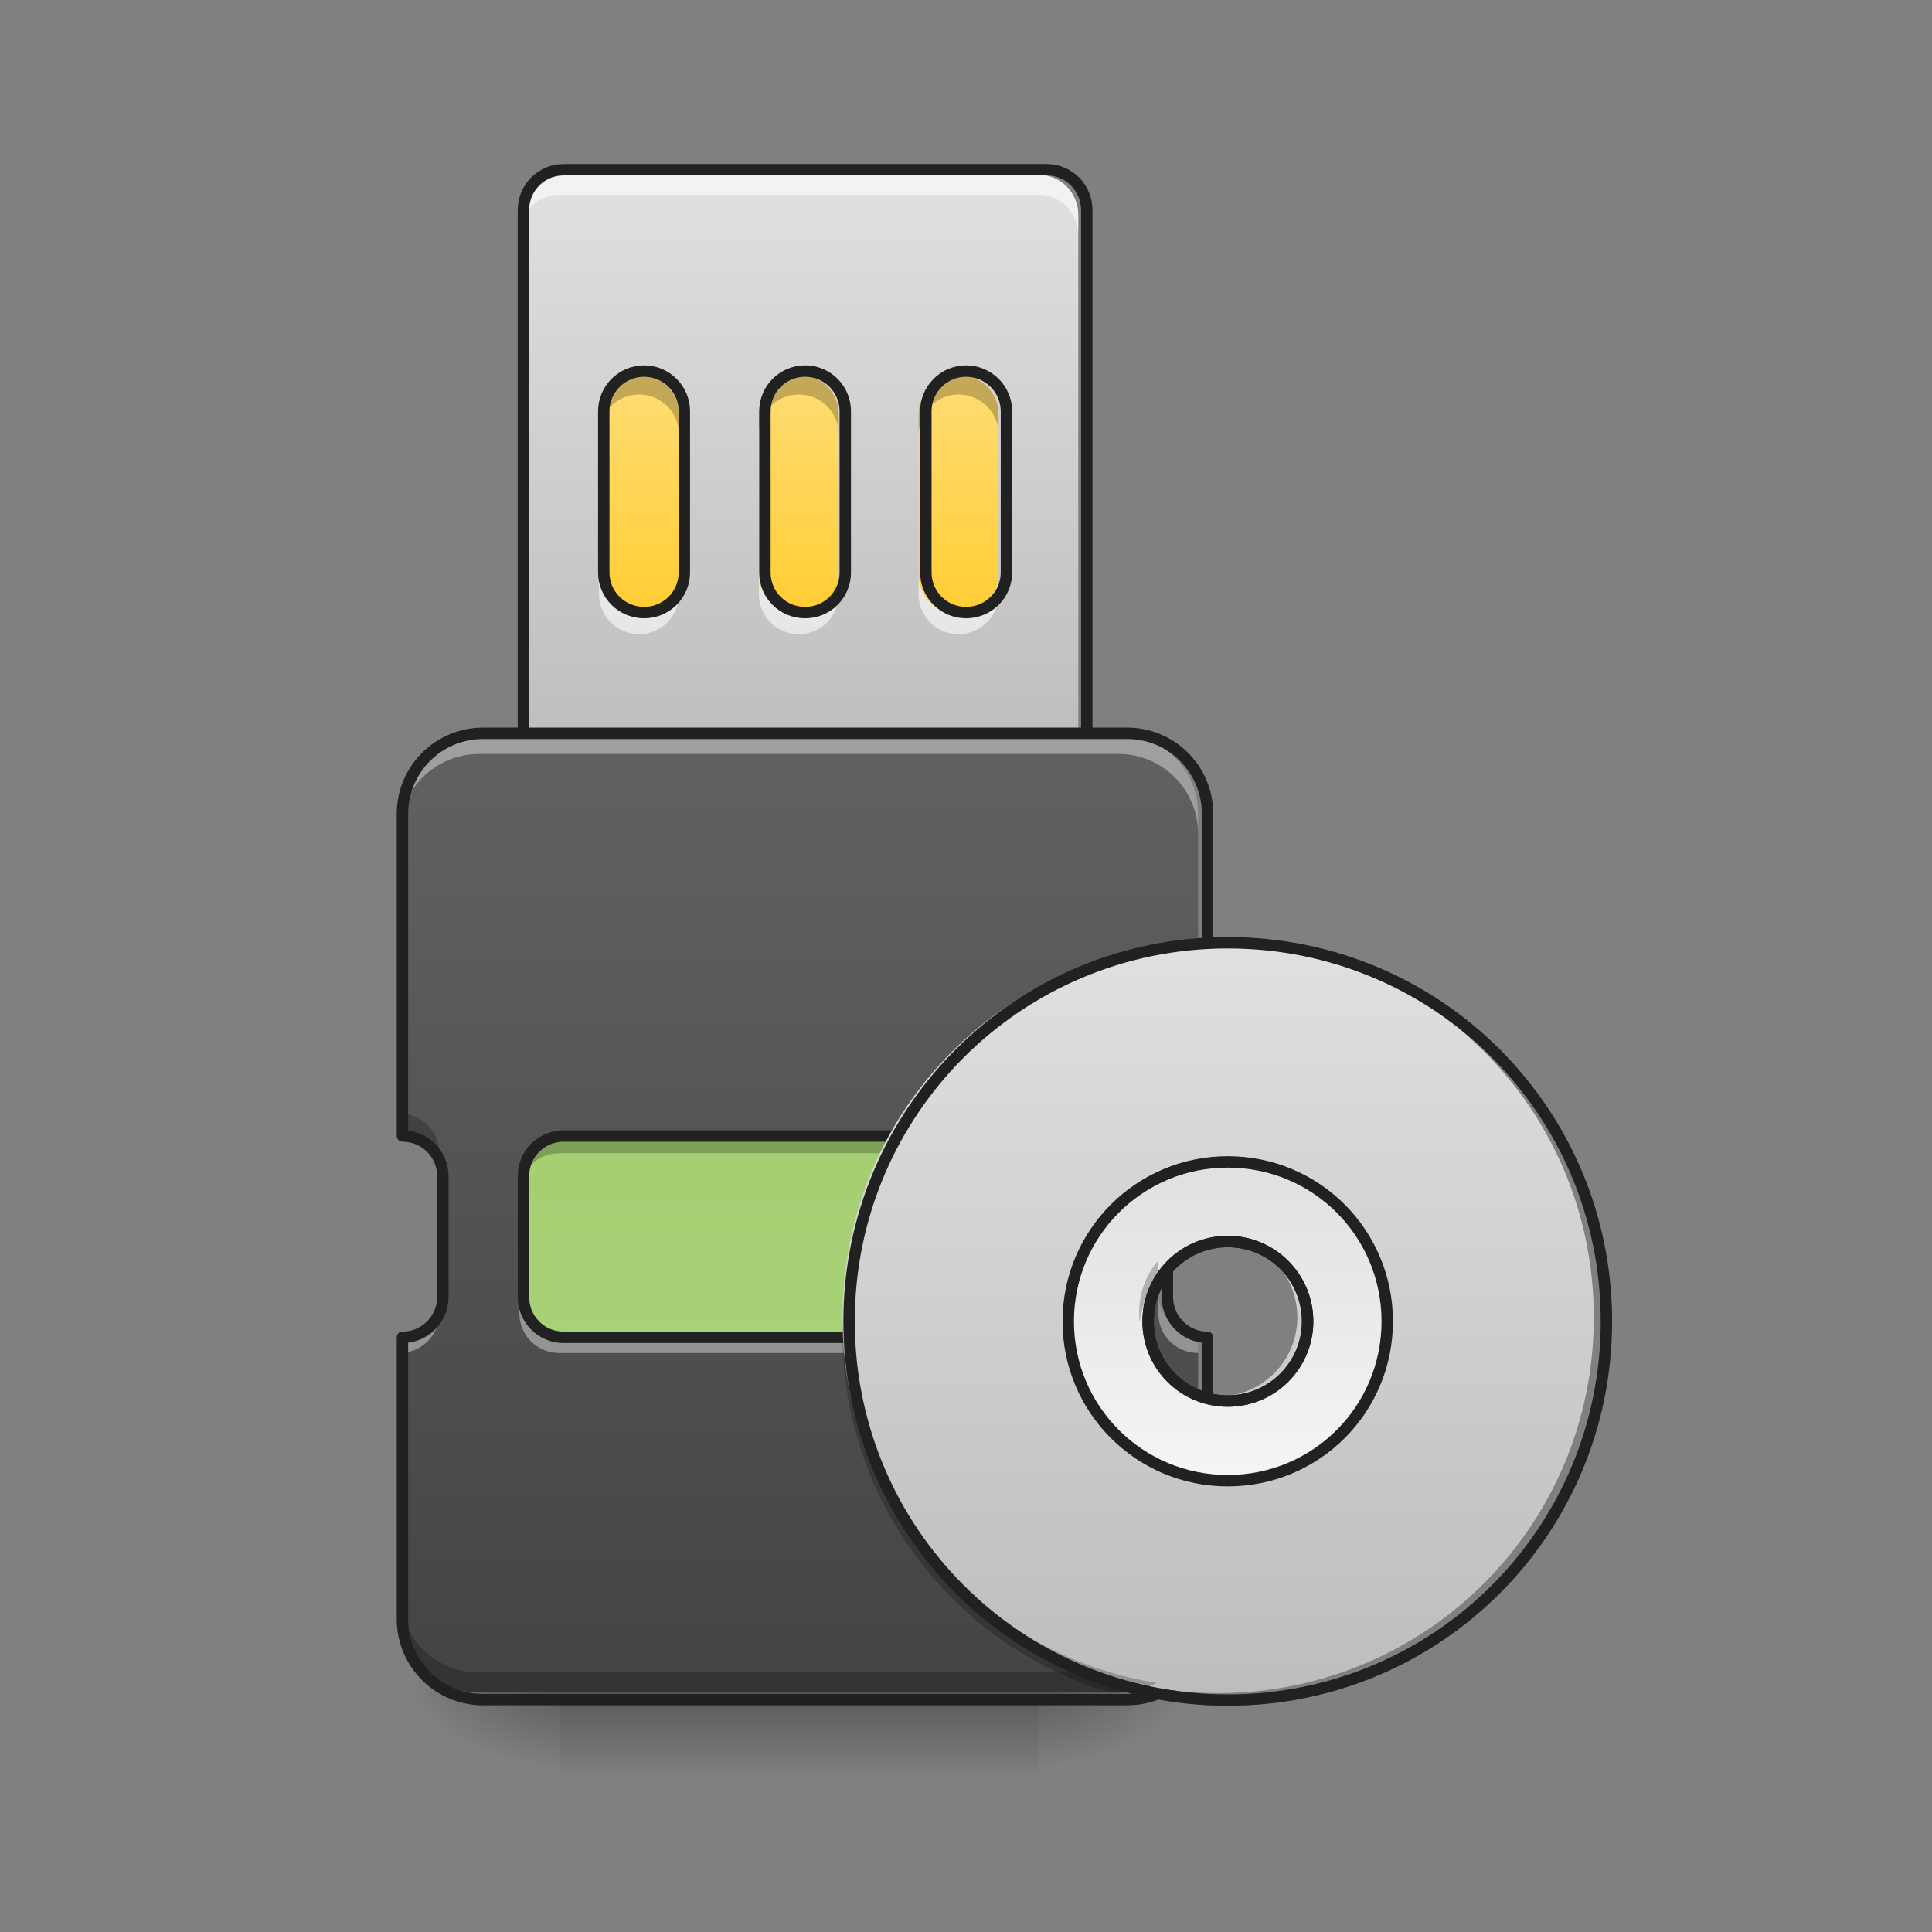 <?xml version="1.0" encoding="UTF-8"?>
<svg xmlns="http://www.w3.org/2000/svg" xmlns:xlink="http://www.w3.org/1999/xlink" width="32pt" height="32pt" viewBox="0 0 32 32" version="1.1">
<rect x="0" y="0" width="32" height="32" fill="#808080" stroke="none"/>
<defs>
<linearGradient id="linear0" gradientUnits="userSpaceOnUse" x1="508" y1="233.5" x2="508" y2="254.667" gradientTransform="matrix(0.063,0,0,0.063,-18.523,13.439)">
<stop offset="0" style="stop-color:rgb(0%,0%,0%);stop-opacity:0.275;"/>
<stop offset="1" style="stop-color:rgb(0%,0%,0%);stop-opacity:0;"/>
</linearGradient>
<radialGradient id="radial0" gradientUnits="userSpaceOnUse" cx="450.909" cy="189.579" fx="450.909" fy="189.579" r="21.167" gradientTransform="matrix(0,-0.078,-0.141,-0,43.531,63.595)">
<stop offset="0" style="stop-color:rgb(0%,0%,0%);stop-opacity:0.314;"/>
<stop offset="0.222" style="stop-color:rgb(0%,0%,0%);stop-opacity:0.275;"/>
<stop offset="1" style="stop-color:rgb(0%,0%,0%);stop-opacity:0;"/>
</radialGradient>
<radialGradient id="radial1" gradientUnits="userSpaceOnUse" cx="450.909" cy="189.579" fx="450.909" fy="189.579" r="21.167" gradientTransform="matrix(-0,0.078,0.141,0,-17.07,-7.527)">
<stop offset="0" style="stop-color:rgb(0%,0%,0%);stop-opacity:0.314;"/>
<stop offset="0.222" style="stop-color:rgb(0%,0%,0%);stop-opacity:0.275;"/>
<stop offset="1" style="stop-color:rgb(0%,0%,0%);stop-opacity:0;"/>
</radialGradient>
<radialGradient id="radial2" gradientUnits="userSpaceOnUse" cx="450.909" cy="189.579" fx="450.909" fy="189.579" r="21.167" gradientTransform="matrix(-0,-0.078,0.141,-0,-17.07,63.595)">
<stop offset="0" style="stop-color:rgb(0%,0%,0%);stop-opacity:0.314;"/>
<stop offset="0.222" style="stop-color:rgb(0%,0%,0%);stop-opacity:0.275;"/>
<stop offset="1" style="stop-color:rgb(0%,0%,0%);stop-opacity:0;"/>
</radialGradient>
<radialGradient id="radial3" gradientUnits="userSpaceOnUse" cx="450.909" cy="189.579" fx="450.909" fy="189.579" r="21.167" gradientTransform="matrix(0,0.078,-0.141,0,43.531,-7.527)">
<stop offset="0" style="stop-color:rgb(0%,0%,0%);stop-opacity:0.314;"/>
<stop offset="0.222" style="stop-color:rgb(0%,0%,0%);stop-opacity:0.275;"/>
<stop offset="1" style="stop-color:rgb(0%,0%,0%);stop-opacity:0;"/>
</radialGradient>
<linearGradient id="linear1" gradientUnits="userSpaceOnUse" x1="254" y1="-41.667" x2="254" y2="-126.333" gradientTransform="matrix(1,0,0,1,-42.333,0)">
<stop offset="0" style="stop-color:rgb(100%,79.216%,15.686%);stop-opacity:1;"/>
<stop offset="1" style="stop-color:rgb(100%,87.843%,50.98%);stop-opacity:1;"/>
</linearGradient>
<linearGradient id="linear2" gradientUnits="userSpaceOnUse" x1="960" y1="735.118" x2="960" y2="175.118" gradientTransform="matrix(0.017,0,0,0.017,-2.646,0)">
<stop offset="0" style="stop-color:rgb(74.118%,74.118%,74.118%);stop-opacity:1;"/>
<stop offset="1" style="stop-color:rgb(87.843%,87.843%,87.843%);stop-opacity:1;"/>
</linearGradient>
<linearGradient id="linear3" gradientUnits="userSpaceOnUse" x1="960" y1="1695.118" x2="960" y2="735.118" gradientTransform="matrix(0.017,0,0,0.017,-2.646,0)">
<stop offset="0" style="stop-color:rgb(25.882%,25.882%,25.882%);stop-opacity:1;"/>
<stop offset="1" style="stop-color:rgb(38.039%,38.039%,38.039%);stop-opacity:1;"/>
</linearGradient>
<linearGradient id="linear4" gradientUnits="userSpaceOnUse" x1="254" y1="-20.5" x2="254" y2="233.5" gradientTransform="matrix(0.063,0,0,0.063,-2.646,13.439)">
<stop offset="0" style="stop-color:rgb(61.176%,80%,39.608%);stop-opacity:1;"/>
<stop offset="1" style="stop-color:rgb(68.235%,83.529%,50.588%);stop-opacity:1;"/>
</linearGradient>
<linearGradient id="linear5" gradientUnits="userSpaceOnUse" x1="254" y1="-168.667" x2="254" y2="233.5" gradientTransform="matrix(0.031,0,0,0.031,12.316,20.816)">
<stop offset="0" style="stop-color:rgb(87.843%,87.843%,87.843%);stop-opacity:1;"/>
<stop offset="1" style="stop-color:rgb(74.118%,74.118%,74.118%);stop-opacity:1;"/>
</linearGradient>
<linearGradient id="linear6" gradientUnits="userSpaceOnUse" x1="254" y1="117.083" x2="254" y2="-52.25" gradientTransform="matrix(0.495,0,0,0.495,197.035,118.017)">
<stop offset="0" style="stop-color:rgb(96.078%,96.078%,96.078%);stop-opacity:1;"/>
<stop offset="1" style="stop-color:rgb(87.843%,87.843%,87.843%);stop-opacity:1;"/>
</linearGradient>
</defs>
<g id="surface1">
<path style=" stroke:none;fill-rule:nonzero;fill:url(#linear0);" d="M 9.262 28.035 L 17.199 28.035 L 17.199 29.355 L 9.262 29.355 Z M 9.262 28.035 "/>
<path style=" stroke:none;fill-rule:nonzero;fill:url(#radial0);" d="M 17.199 28.035 L 19.844 28.035 L 19.844 26.711 L 17.199 26.711 Z M 17.199 28.035 "/>
<path style=" stroke:none;fill-rule:nonzero;fill:url(#radial1);" d="M 9.262 28.035 L 6.613 28.035 L 6.613 29.355 L 9.262 29.355 Z M 9.262 28.035 "/>
<path style=" stroke:none;fill-rule:nonzero;fill:url(#radial2);" d="M 9.262 28.035 L 6.613 28.035 L 6.613 26.711 L 9.262 26.711 Z M 9.262 28.035 "/>
<path style=" stroke:none;fill-rule:nonzero;fill:url(#radial3);" d="M 17.199 28.035 L 19.844 28.035 L 19.844 29.355 L 17.199 29.355 Z M 17.199 28.035 "/>
<path style="fill-rule:nonzero;fill:url(#linear1);stroke-width:3;stroke-linecap:square;stroke-linejoin:round;stroke:rgb(12.941%,12.941%,12.941%);stroke-opacity:1;stroke-miterlimit:4;" d="M 158.735 -126.321 L 264.6 -126.321 C 270.412 -126.321 275.161 -121.571 275.161 -115.759 L 275.161 -52.266 C 275.161 -46.391 270.412 -41.642 264.6 -41.642 L 158.735 -41.642 C 152.923 -41.642 148.173 -46.391 148.173 -52.266 L 148.173 -115.759 C 148.173 -121.571 152.923 -126.321 158.735 -126.321 Z M 158.735 -126.321 " transform="matrix(0.063,0,0,0.063,0,13.439)"/>
<path style=" stroke:none;fill-rule:nonzero;fill:url(#linear2);" d="M 9.262 2.895 C 8.895 2.895 8.602 3.191 8.602 3.559 L 8.602 12.156 C 8.602 12.523 8.895 12.82 9.262 12.82 L 17.199 12.82 C 17.566 12.82 17.859 12.523 17.859 12.156 L 17.859 3.559 C 17.859 3.191 17.566 2.895 17.199 2.895 Z M 10.586 6.203 C 10.949 6.203 11.246 6.5 11.246 6.863 L 11.246 9.512 C 11.246 9.879 10.949 10.172 10.586 10.172 C 10.219 10.172 9.922 9.879 9.922 9.512 L 9.922 6.863 C 9.922 6.5 10.219 6.203 10.586 6.203 Z M 13.23 6.203 C 13.598 6.203 13.891 6.5 13.891 6.863 L 13.891 9.512 C 13.891 9.879 13.598 10.172 13.23 10.172 C 12.863 10.172 12.57 9.879 12.57 9.512 L 12.57 6.863 C 12.57 6.5 12.863 6.203 13.23 6.203 Z M 15.875 6.203 C 16.242 6.203 16.539 6.5 16.539 6.863 L 16.539 9.512 C 16.539 9.879 16.242 10.172 15.875 10.172 C 15.512 10.172 15.215 9.879 15.215 9.512 L 15.215 6.863 C 15.215 6.5 15.512 6.203 15.875 6.203 Z M 15.875 6.203 "/>
<path style=" stroke:none;fill-rule:nonzero;fill:rgb(0%,0%,0%);fill-opacity:0.235;" d="M 10.586 6.203 C 10.219 6.203 9.922 6.5 9.922 6.863 L 9.922 7.195 C 9.922 6.828 10.219 6.535 10.586 6.535 C 10.949 6.535 11.246 6.828 11.246 7.195 L 11.246 6.863 C 11.246 6.5 10.949 6.203 10.586 6.203 Z M 13.23 6.203 C 12.863 6.203 12.57 6.5 12.57 6.863 L 12.57 7.195 C 12.57 6.828 12.863 6.535 13.23 6.535 C 13.598 6.535 13.891 6.828 13.891 7.195 L 13.891 6.863 C 13.891 6.5 13.598 6.203 13.23 6.203 Z M 15.875 6.203 C 15.512 6.203 15.215 6.5 15.215 6.863 L 15.215 7.195 C 15.215 6.828 15.512 6.535 15.875 6.535 C 16.242 6.535 16.539 6.828 16.539 7.195 L 16.539 6.863 C 16.539 6.5 16.242 6.203 15.875 6.203 Z M 8.602 12.156 L 8.602 12.488 C 8.602 12.855 8.895 13.148 9.262 13.148 L 17.199 13.148 C 17.566 13.148 17.859 12.855 17.859 12.488 L 17.859 12.156 C 17.859 12.523 17.566 12.82 17.199 12.82 L 9.262 12.82 C 8.895 12.82 8.602 12.523 8.602 12.156 Z M 8.602 12.156 "/>
<path style=" stroke:none;fill-rule:nonzero;fill:rgb(100%,100%,100%);fill-opacity:0.588;" d="M 9.262 2.895 C 8.895 2.895 8.602 3.191 8.602 3.559 L 8.602 3.887 C 8.602 3.523 8.895 3.227 9.262 3.227 L 17.199 3.227 C 17.566 3.227 17.859 3.523 17.859 3.887 L 17.859 3.559 C 17.859 3.191 17.566 2.895 17.199 2.895 Z M 9.922 9.512 L 9.922 9.844 C 9.922 10.207 10.219 10.504 10.586 10.504 C 10.949 10.504 11.246 10.207 11.246 9.844 L 11.246 9.512 C 11.246 9.879 10.949 10.172 10.586 10.172 C 10.219 10.172 9.922 9.879 9.922 9.512 Z M 12.57 9.512 L 12.57 9.844 C 12.57 10.207 12.863 10.504 13.23 10.504 C 13.598 10.504 13.891 10.207 13.891 9.844 L 13.891 9.512 C 13.891 9.879 13.598 10.172 13.23 10.172 C 12.863 10.172 12.57 9.879 12.57 9.512 Z M 15.215 9.512 L 15.215 9.844 C 15.215 10.207 15.512 10.504 15.875 10.504 C 16.242 10.504 16.539 10.207 16.539 9.844 L 16.539 9.512 C 16.539 9.879 16.242 10.172 15.875 10.172 C 15.512 10.172 15.215 9.879 15.215 9.512 Z M 15.215 9.512 "/>
<path style="fill:none;stroke-width:3;stroke-linecap:square;stroke-linejoin:round;stroke:rgb(12.941%,12.941%,12.941%);stroke-opacity:1;stroke-miterlimit:4;" d="M 148.173 -168.692 C 142.299 -168.692 137.612 -163.942 137.612 -158.068 L 137.612 -20.519 C 137.612 -14.644 142.299 -9.895 148.173 -9.895 L 275.161 -9.895 C 281.036 -9.895 285.723 -14.644 285.723 -20.519 L 285.723 -158.068 C 285.723 -163.942 281.036 -168.692 275.161 -168.692 Z M 169.359 -115.759 C 175.171 -115.759 179.92 -111.01 179.92 -105.198 L 179.92 -62.827 C 179.92 -56.953 175.171 -52.266 169.359 -52.266 C 163.484 -52.266 158.735 -56.953 158.735 -62.827 L 158.735 -105.198 C 158.735 -111.01 163.484 -115.759 169.359 -115.759 Z M 211.667 -115.759 C 217.542 -115.759 222.229 -111.01 222.229 -105.198 L 222.229 -62.827 C 222.229 -56.953 217.542 -52.266 211.667 -52.266 C 205.793 -52.266 201.106 -56.953 201.106 -62.827 L 201.106 -105.198 C 201.106 -111.01 205.793 -115.759 211.667 -115.759 Z M 253.976 -115.759 C 259.85 -115.759 264.6 -111.01 264.6 -105.198 L 264.6 -62.827 C 264.6 -56.953 259.85 -52.266 253.976 -52.266 C 248.164 -52.266 243.414 -56.953 243.414 -62.827 L 243.414 -105.198 C 243.414 -111.01 248.164 -115.759 253.976 -115.759 Z M 253.976 -115.759 " transform="matrix(0.063,0,0,0.063,0,13.439)"/>
<path style=" stroke:none;fill-rule:nonzero;fill:url(#linear3);" d="M 7.938 12.156 C 7.207 12.156 6.613 12.746 6.613 13.48 L 6.613 18.773 C 6.98 18.773 7.277 19.066 7.277 19.434 L 7.277 21.418 C 7.277 21.785 6.98 22.082 6.613 22.082 L 6.613 26.711 C 6.613 27.445 7.207 28.035 7.938 28.035 L 18.523 28.035 C 19.254 28.035 19.844 27.445 19.844 26.711 L 19.844 22.082 C 19.48 22.082 19.184 21.785 19.184 21.418 L 19.184 19.434 C 19.184 19.066 19.48 18.773 19.844 18.773 L 19.844 13.48 C 19.844 12.746 19.254 12.156 18.523 12.156 Z M 7.938 12.156 "/>
<path style=" stroke:none;fill-rule:nonzero;fill:rgb(0%,0%,0%);fill-opacity:0.235;" d="M 6.613 18.441 L 6.613 18.773 C 6.98 18.773 7.277 19.066 7.277 19.434 L 7.277 19.102 C 7.277 18.738 6.98 18.441 6.613 18.441 Z M 19.844 18.441 C 19.48 18.441 19.184 18.738 19.184 19.102 L 19.184 19.434 C 19.184 19.066 19.48 18.773 19.844 18.773 Z M 6.613 26.379 L 6.613 26.711 C 6.613 27.445 7.207 28.035 7.938 28.035 L 18.523 28.035 C 19.254 28.035 19.844 27.445 19.844 26.711 L 19.844 26.379 C 19.844 27.113 19.254 27.703 18.523 27.703 L 7.938 27.703 C 7.207 27.703 6.613 27.113 6.613 26.379 Z M 6.613 26.379 "/>
<path style=" stroke:none;fill-rule:nonzero;fill:rgb(100%,100%,100%);fill-opacity:0.392;" d="M 7.938 12.156 C 7.207 12.156 6.613 12.746 6.613 13.48 L 6.613 13.812 C 6.613 13.078 7.207 12.488 7.938 12.488 L 18.523 12.488 C 19.254 12.488 19.844 13.078 19.844 13.812 L 19.844 13.48 C 19.844 12.746 19.254 12.156 18.523 12.156 Z M 7.277 21.418 C 7.277 21.785 6.98 22.082 6.613 22.082 L 6.613 22.41 C 6.98 22.41 7.277 22.117 7.277 21.75 Z M 19.184 21.418 L 19.184 21.75 C 19.184 22.117 19.48 22.41 19.844 22.41 L 19.844 22.082 C 19.48 22.082 19.184 21.785 19.184 21.418 Z M 19.184 21.418 "/>
<path style="fill:none;stroke-width:3;stroke-linecap:square;stroke-linejoin:round;stroke:rgb(12.941%,12.941%,12.941%);stroke-opacity:1;stroke-miterlimit:4;" d="M 126.988 -20.519 C 115.301 -20.519 105.802 -11.082 105.802 0.667 L 105.802 85.346 C 111.677 85.346 116.426 90.033 116.426 95.908 L 116.426 127.655 C 116.426 133.529 111.677 138.279 105.802 138.279 L 105.802 212.334 C 105.802 224.083 115.301 233.52 126.988 233.52 L 296.347 233.52 C 308.033 233.52 317.47 224.083 317.47 212.334 L 317.47 138.279 C 311.658 138.279 306.908 133.529 306.908 127.655 L 306.908 95.908 C 306.908 90.033 311.658 85.346 317.47 85.346 L 317.47 0.667 C 317.47 -11.082 308.033 -20.519 296.347 -20.519 Z M 126.988 -20.519 " transform="matrix(0.063,0,0,0.063,0,13.439)"/>
<path style=" stroke:none;fill-rule:nonzero;fill:url(#linear4);" d="M 9.262 18.773 L 17.199 18.773 C 17.566 18.773 17.859 19.07 17.859 19.434 L 17.859 21.418 C 17.859 21.785 17.566 22.082 17.199 22.082 L 9.262 22.082 C 8.895 22.082 8.602 21.785 8.602 21.418 L 8.602 19.434 C 8.602 19.07 8.895 18.773 9.262 18.773 Z M 9.262 18.773 "/>
<path style=" stroke:none;fill-rule:nonzero;fill:rgb(0%,0%,0%);fill-opacity:0.235;" d="M 9.262 18.773 C 8.895 18.773 8.602 19.066 8.602 19.434 L 8.602 19.766 C 8.602 19.398 8.895 19.102 9.262 19.102 L 17.199 19.102 C 17.566 19.102 17.859 19.398 17.859 19.766 L 17.859 19.434 C 17.859 19.066 17.566 18.773 17.199 18.773 Z M 9.262 18.773 "/>
<path style=" stroke:none;fill-rule:nonzero;fill:rgb(100%,100%,100%);fill-opacity:0.392;" d="M 9.262 22.41 C 8.895 22.41 8.602 22.117 8.602 21.75 L 8.602 21.418 C 8.602 21.785 8.895 22.082 9.262 22.082 L 17.199 22.082 C 17.566 22.082 17.859 21.785 17.859 21.418 L 17.859 21.75 C 17.859 22.117 17.566 22.41 17.199 22.41 Z M 9.262 22.41 "/>
<path style="fill:none;stroke-width:3;stroke-linecap:square;stroke-linejoin:round;stroke:rgb(12.941%,12.941%,12.941%);stroke-opacity:1;stroke-miterlimit:4;" d="M 148.173 85.346 L 275.161 85.346 C 281.036 85.346 285.723 90.096 285.723 95.908 L 285.723 127.655 C 285.723 133.529 281.036 138.279 275.161 138.279 L 148.173 138.279 C 142.299 138.279 137.612 133.529 137.612 127.655 L 137.612 95.908 C 137.612 90.096 142.299 85.346 148.173 85.346 Z M 148.173 85.346 " transform="matrix(0.063,0,0,0.063,0,13.439)"/>
<path style=" stroke:none;fill-rule:nonzero;fill:url(#linear5);" d="M 20.176 15.598 C 16.73 15.598 13.953 18.371 13.953 21.82 C 13.953 25.266 16.73 28.043 20.176 28.043 C 23.625 28.043 26.398 25.266 26.398 21.82 C 26.398 18.371 23.625 15.598 20.176 15.598 Z M 20.176 20.508 C 20.902 20.508 21.488 21.094 21.488 21.82 C 21.488 22.543 20.902 23.129 20.176 23.129 C 19.449 23.129 18.867 22.543 18.867 21.82 C 18.867 21.094 19.449 20.508 20.176 20.508 Z M 20.176 20.508 "/>
<path style="fill-rule:nonzero;fill:url(#linear6);stroke-width:3;stroke-linecap:round;stroke-linejoin:miter;stroke:rgb(12.941%,12.941%,12.941%);stroke-opacity:1;stroke-miterlimit:4;" d="M 322.782 92.158 C 299.596 92.158 280.848 110.844 280.848 134.092 C 280.848 157.277 299.596 175.963 322.782 175.963 C 346.029 175.963 364.715 157.277 364.715 134.092 C 364.715 110.844 346.029 92.158 322.782 92.158 Z M 322.782 113.094 C 334.406 113.094 343.78 122.468 343.78 134.092 C 343.78 145.653 334.406 155.027 322.782 155.027 C 311.158 155.027 301.846 145.653 301.846 134.092 C 301.846 122.468 311.158 113.094 322.782 113.094 Z M 322.782 113.094 " transform="matrix(0.063,0,0,0.063,0,13.439)"/>
<path style=" stroke:none;fill-rule:nonzero;fill:rgb(0%,0%,0%);fill-opacity:0.235;" d="M 19.184 20.879 C 18.984 21.109 18.867 21.41 18.867 21.738 C 18.867 21.793 18.871 21.848 18.875 21.902 C 18.91 21.641 19.02 21.398 19.184 21.211 Z M 13.957 21.902 C 13.953 21.957 13.953 22.012 13.953 22.066 C 13.953 24.895 15.82 27.273 18.398 28.035 L 18.523 28.035 C 18.75 28.035 18.965 27.977 19.152 27.875 C 16.246 27.398 14.035 24.926 13.957 21.902 Z M 13.957 21.902 "/>
<path style="fill:none;stroke-width:3;stroke-linecap:round;stroke-linejoin:miter;stroke:rgb(12.941%,12.941%,12.941%);stroke-opacity:1;stroke-miterlimit:4;" d="M 322.782 34.539 C 267.662 34.539 223.229 78.909 223.229 134.092 C 223.229 189.211 267.662 233.645 322.782 233.645 C 377.964 233.645 422.335 189.211 422.335 134.092 C 422.335 78.909 377.964 34.539 322.782 34.539 Z M 322.782 113.094 C 334.406 113.094 343.78 122.468 343.78 134.092 C 343.78 145.653 334.406 155.027 322.782 155.027 C 311.158 155.027 301.846 145.653 301.846 134.092 C 301.846 122.468 311.158 113.094 322.782 113.094 Z M 322.782 113.094 " transform="matrix(0.063,0,0,0.063,0,13.439)"/>
</g>
</svg>

